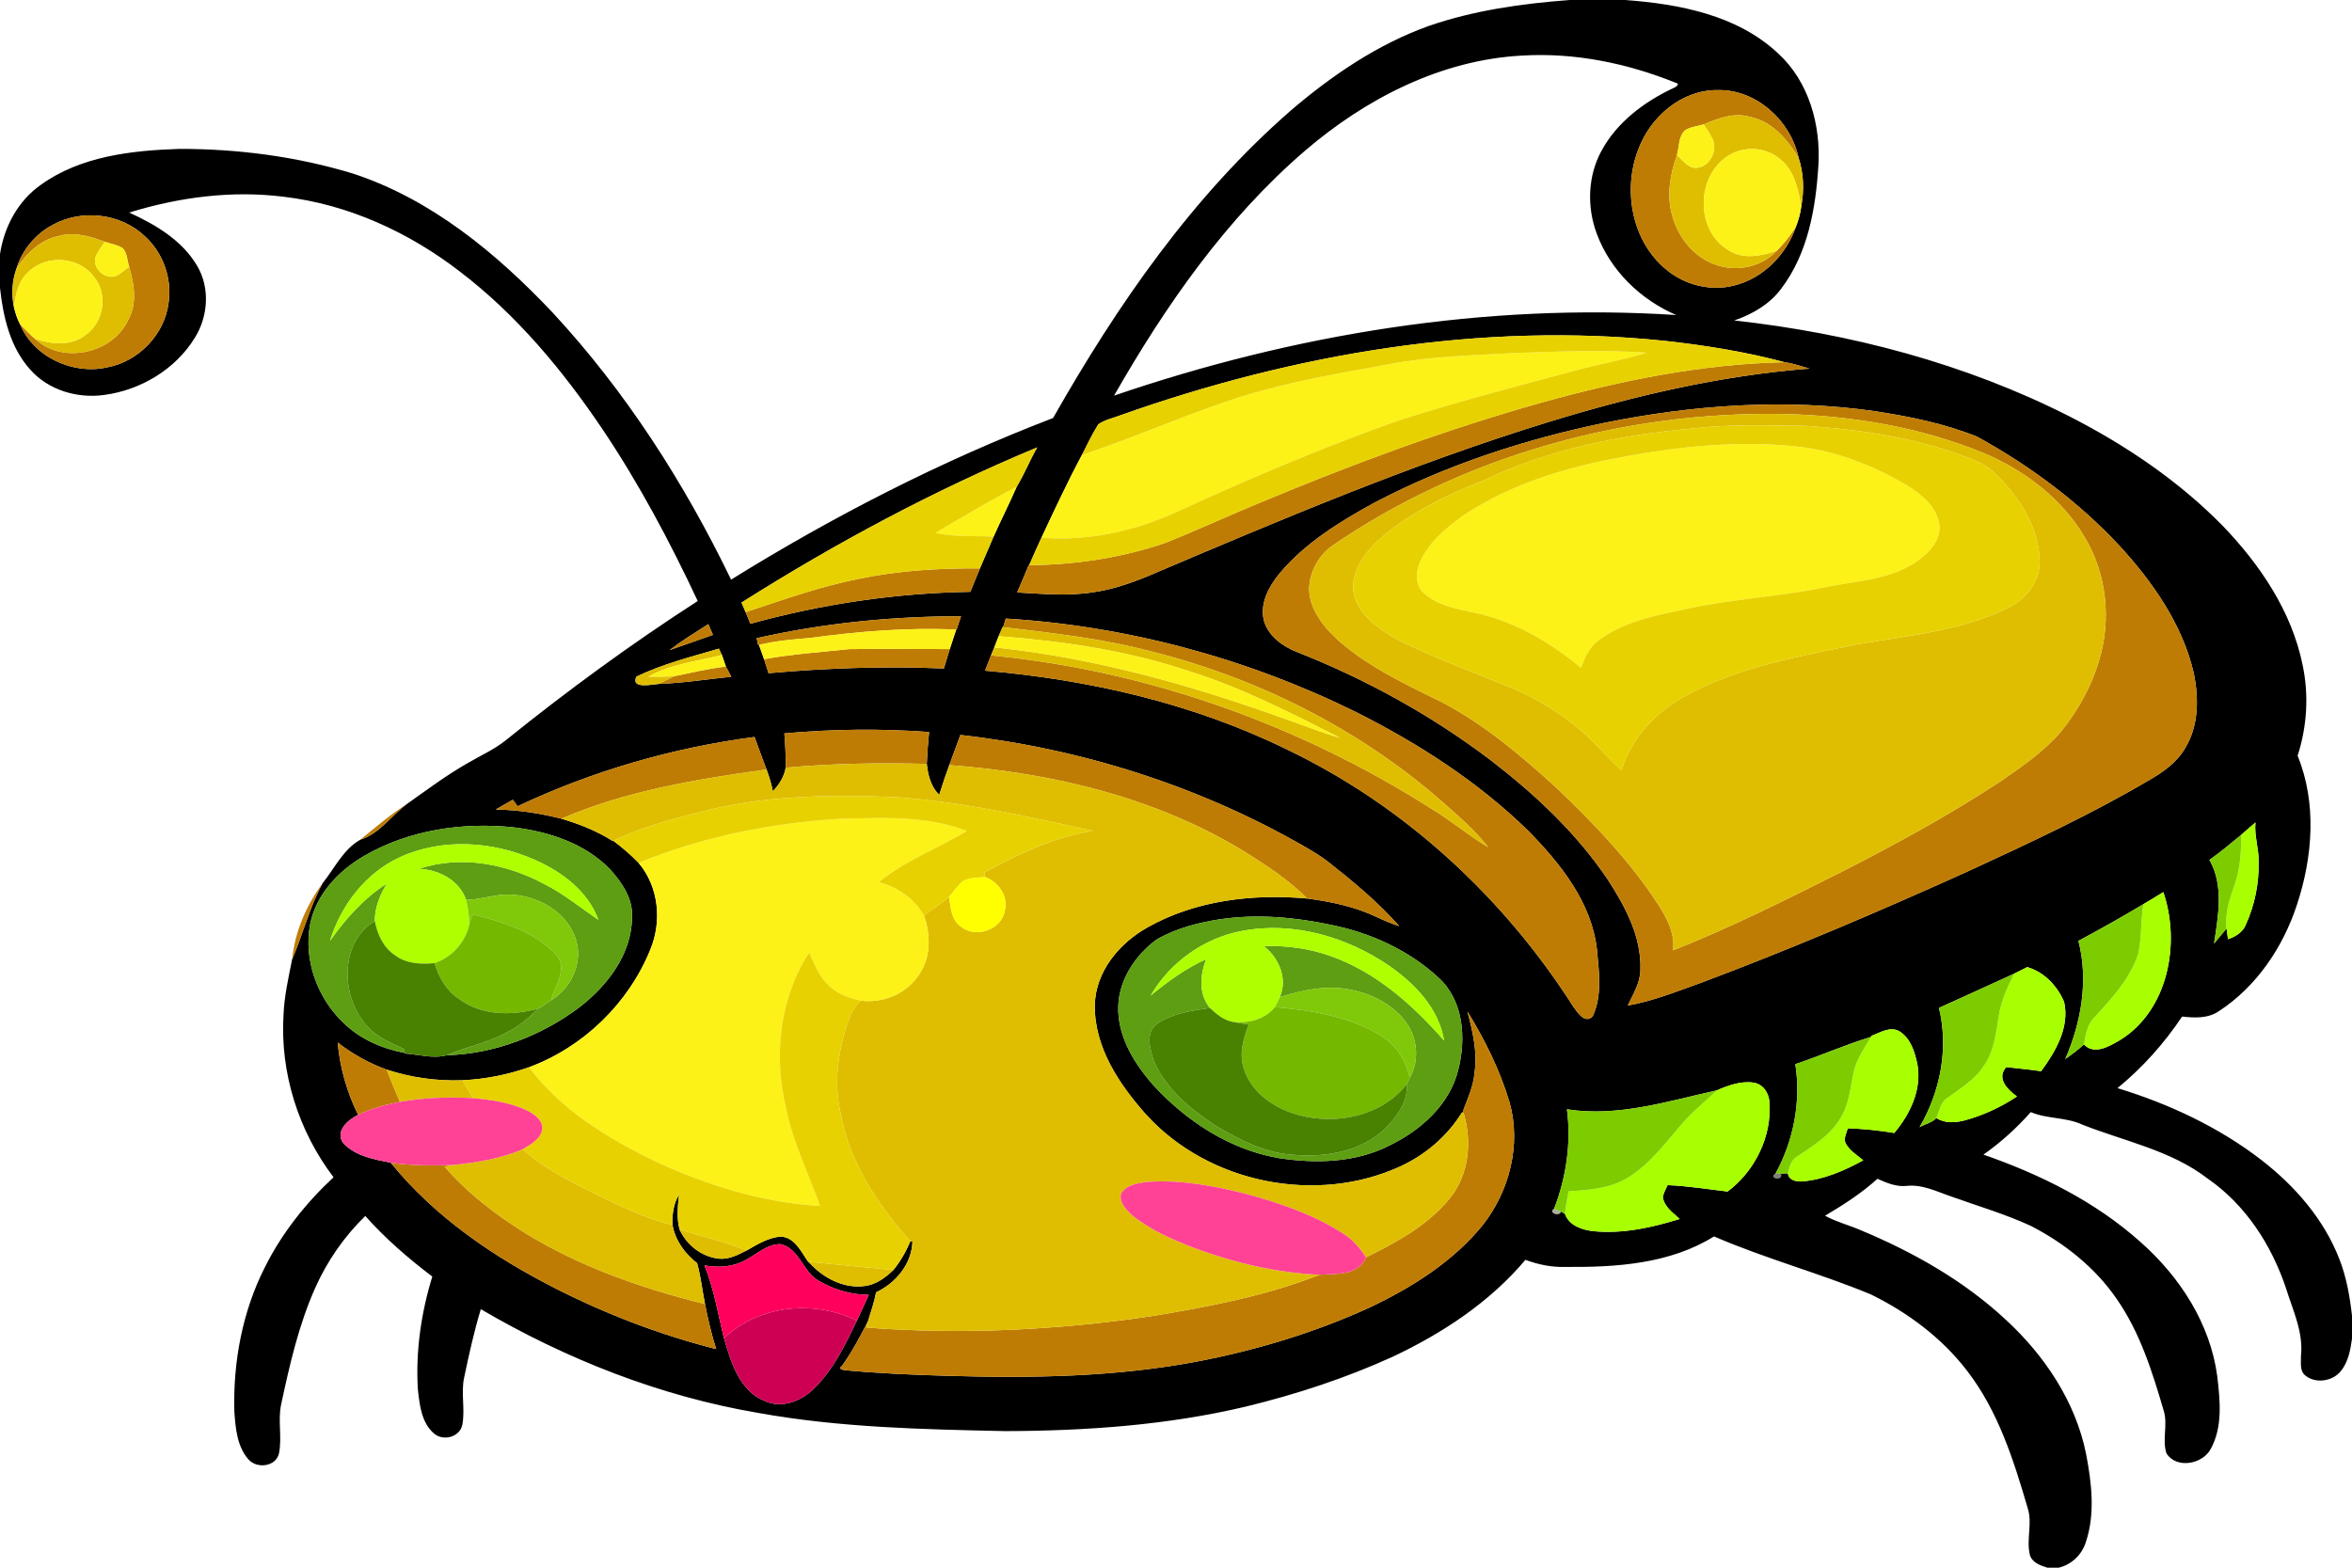 <?xml version="1.0" encoding="UTF-8"?>

<svg viewBox="0 0 723 482" version="1.1" xmlns="http://www.w3.org/2000/svg">
<g id="#000000ff">
<path fill="#000000" opacity="1.00" d=" M 482.53 0.00 L 499.58 0.00 C 516.16 1.23 533.98 4.60 546.53 16.37 C 556.06 25.05 559.77 38.48 558.96 51.05 C 558.14 64.14 555.72 77.90 547.65 88.61 C 544.09 93.49 538.73 96.59 533.11 98.53 C 568.71 102.47 603.99 111.73 636.02 127.96 C 653.33 136.79 669.68 147.81 683.31 161.72 C 694.73 173.61 704.41 187.91 707.78 204.28 C 709.79 213.57 709.20 223.32 706.28 232.36 C 712.21 246.88 710.94 263.36 706.13 278.01 C 701.86 291.15 693.70 303.34 682.01 310.94 C 678.69 313.17 674.57 312.98 670.78 312.55 C 665.27 320.80 658.60 328.26 650.92 334.55 C 666.78 339.41 682.10 346.55 695.26 356.74 C 705.47 364.67 714.34 374.83 719.07 387.00 C 721.28 392.59 722.33 398.55 723.00 404.50 L 723.00 411.60 C 722.51 415.08 721.86 418.78 719.55 421.58 C 716.93 424.81 711.50 425.55 708.37 422.67 C 706.88 421.16 707.38 418.85 707.31 416.95 C 708.12 409.66 704.82 402.88 702.72 396.10 C 698.26 382.79 690.28 370.40 678.61 362.35 C 667.35 353.67 653.12 350.91 640.15 345.80 C 635.11 343.44 629.34 344.08 624.24 341.93 C 619.93 346.84 615.05 351.22 609.71 355.00 C 627.20 361.08 644.17 369.48 658.04 381.92 C 670.07 392.55 679.40 406.92 681.57 423.06 C 682.44 430.50 683.34 438.77 679.52 445.58 C 676.97 450.23 669.06 451.65 665.98 446.90 C 664.56 442.66 666.46 438.04 665.12 433.74 C 661.64 421.82 657.85 409.70 650.69 399.40 C 644.07 389.73 634.63 382.25 624.28 376.91 C 616.48 373.31 608.21 370.88 600.13 367.99 C 595.53 366.46 590.98 364.03 585.98 364.63 C 582.84 364.92 579.91 363.68 577.13 362.43 C 572.23 366.86 566.68 370.44 561.01 373.79 C 564.46 375.68 568.32 376.65 571.92 378.21 C 588.08 384.95 603.62 393.71 616.50 405.69 C 628.48 416.70 638.03 430.94 641.27 447.07 C 642.96 455.96 644.12 465.45 641.16 474.20 C 639.94 478.05 636.77 481.07 632.83 482.00 L 629.35 482.00 C 627.16 481.30 624.52 480.41 623.94 477.90 C 622.87 473.24 624.79 468.37 623.33 463.75 C 619.00 448.96 614.23 433.82 604.68 421.46 C 596.93 411.35 586.43 403.52 575.04 397.95 C 559.22 391.40 542.61 386.96 526.89 380.15 C 513.23 388.65 496.66 389.67 481.00 389.53 C 476.86 389.65 472.77 388.77 468.91 387.35 C 457.94 400.38 443.36 409.97 428.05 417.17 C 413.62 423.74 398.48 428.69 383.09 432.44 C 358.86 438.20 333.89 439.93 309.05 440.01 C 283.67 439.47 258.15 438.94 233.11 434.42 C 202.98 429.31 174.12 417.92 147.80 402.52 C 145.71 409.42 144.16 416.48 142.68 423.54 C 141.65 428.29 143.01 433.18 142.14 437.94 C 141.47 441.86 136.23 443.23 133.38 440.72 C 129.54 437.40 128.98 431.90 128.45 427.17 C 127.74 415.47 129.45 403.67 132.89 392.49 C 125.51 386.89 118.45 380.80 112.29 373.86 C 105.82 380.16 100.58 387.70 96.91 395.95 C 91.82 407.34 89.05 419.57 86.44 431.72 C 85.35 436.71 86.76 441.85 85.76 446.84 C 84.87 450.97 78.93 451.68 76.36 448.69 C 72.87 444.73 72.40 439.11 72.04 434.08 C 71.61 418.78 74.50 403.23 81.47 389.53 C 86.67 379.12 94.03 369.87 102.53 361.96 C 91.75 347.76 86.07 329.84 87.15 312.01 C 87.39 306.25 88.67 300.61 89.80 294.98 C 93.12 287.22 95.12 278.94 99.20 271.50 C 102.87 266.95 105.50 261.15 110.75 258.18 C 116.79 256.27 120.38 250.59 125.35 247.01 C 131.36 242.76 137.26 238.33 143.67 234.68 C 147.61 232.34 151.88 230.50 155.47 227.61 C 174.39 212.34 194.05 197.97 214.48 184.79 C 205.91 166.52 196.41 148.63 185.14 131.87 C 172.98 113.84 158.83 96.84 141.47 83.57 C 125.75 71.42 107.02 62.81 87.19 60.49 C 71.25 58.49 55.00 60.63 39.72 65.35 C 47.73 69.03 55.88 73.79 60.51 81.58 C 64.62 88.34 64.03 97.27 59.88 103.87 C 53.94 113.56 43.21 119.95 32.03 121.43 C 23.81 122.59 14.92 119.97 9.33 113.68 C 3.13 106.83 0.96 97.45 0.00 88.51 L 0.00 78.11 C 1.27 69.72 5.56 61.69 12.60 56.79 C 24.82 48.02 40.42 46.27 55.04 45.78 C 73.07 45.75 91.18 48.10 108.45 53.35 C 132.57 61.24 152.65 77.88 169.85 96.08 C 192.35 120.33 210.36 148.49 224.73 178.21 C 256.15 158.72 289.19 141.77 323.72 128.52 C 343.44 93.77 366.60 60.24 396.93 33.86 C 409.50 23.13 423.45 13.64 439.09 8.02 C 453.07 3.17 467.83 1.11 482.53 0.00 M 401.23 46.28 C 376.88 67.20 358.30 93.94 342.46 121.64 C 397.82 102.71 456.75 93.06 515.28 96.86 C 504.28 92.14 495.01 83.15 490.84 71.84 C 487.76 63.62 488.06 54.06 492.33 46.31 C 497.06 37.57 505.38 31.36 514.21 27.16 C 514.88 26.97 516.77 25.80 515.07 25.44 C 500.16 19.43 484.01 16.11 467.89 17.09 C 443.02 18.39 419.88 30.30 401.23 46.28 M 503.67 45.80 C 498.73 58.28 501.55 74.12 512.15 82.84 C 517.86 87.63 525.86 89.66 533.11 87.77 C 541.98 85.58 549.12 78.29 552.05 69.75 C 552.85 67.73 553.43 65.61 553.71 63.45 C 554.63 58.50 554.45 53.29 552.88 48.50 C 550.44 37.11 539.87 27.40 527.92 27.70 C 516.95 27.62 507.41 35.86 503.67 45.80 M 16.16 69.16 C 10.94 71.94 6.86 76.77 5.11 82.44 C 3.72 86.21 3.47 90.36 4.26 94.30 C 4.69 96.11 5.22 97.92 6.11 99.56 C 10.25 109.77 22.47 115.36 33.02 112.93 C 42.60 111.13 50.59 102.86 51.81 93.16 C 52.95 85.65 50.14 77.69 44.49 72.60 C 37.08 65.54 25.06 64.21 16.16 69.16 M 344.50 127.65 C 342.20 128.55 339.67 129.03 337.63 130.45 C 335.72 133.45 334.23 136.69 332.60 139.85 C 328.15 148.18 324.17 156.75 320.15 165.30 C 318.86 168.11 317.58 170.92 316.37 173.76 L 316.21 173.76 C 315.07 176.58 313.88 179.37 312.67 182.16 C 320.40 182.58 328.19 183.33 335.88 182.12 C 341.77 181.31 347.43 179.36 352.90 177.12 C 393.32 159.93 433.85 142.72 475.87 129.79 C 502.03 121.75 528.87 115.44 556.22 113.33 C 553.69 112.61 551.18 111.71 548.57 111.36 C 536.54 108.15 524.21 106.18 511.85 104.81 C 455.24 98.89 397.89 108.75 344.50 127.65 M 493.00 130.04 C 468.62 135.12 444.68 142.92 422.59 154.51 C 411.88 160.36 401.18 166.92 393.27 176.39 C 390.05 180.31 387.31 185.37 388.46 190.60 C 389.73 195.48 394.19 198.69 398.66 200.46 C 419.89 208.82 440.07 219.94 458.25 233.74 C 471.90 244.24 484.69 256.20 494.32 270.58 C 499.63 278.77 504.58 288.02 504.26 298.06 C 504.27 302.13 502.03 305.61 500.37 309.16 C 508.14 307.79 515.48 304.81 522.88 302.17 C 550.65 291.76 577.93 280.10 604.94 267.90 C 623.85 259.18 642.78 250.40 660.73 239.80 C 665.08 237.31 669.35 234.26 671.84 229.78 C 675.93 222.96 675.91 214.53 674.36 206.95 C 670.85 191.90 661.70 178.88 651.40 167.66 C 638.82 154.20 623.83 143.08 607.71 134.24 C 597.70 130.22 587.02 128.06 576.39 126.43 C 548.67 122.44 520.36 124.50 493.00 130.04 M 227.93 185.27 C 228.35 186.25 228.78 187.23 229.21 188.21 C 229.69 189.40 230.18 190.59 230.67 191.78 C 252.68 185.70 275.44 182.33 298.28 181.96 C 299.27 179.56 300.25 177.16 301.23 174.75 C 302.62 171.49 304.03 168.24 305.42 164.99 C 307.73 159.85 310.27 154.81 312.53 149.65 C 314.88 145.78 316.57 141.50 318.83 137.56 C 287.19 150.72 256.88 166.96 227.93 185.27 M 232.59 196.22 C 232.71 196.75 232.96 197.80 233.08 198.33 L 233.31 198.28 C 233.82 199.74 234.34 201.20 234.87 202.67 C 235.33 204.10 235.79 205.54 236.25 206.98 C 254.16 205.38 272.17 204.77 290.14 205.53 C 290.75 203.54 291.36 201.56 291.96 199.57 C 292.60 197.57 293.27 195.58 293.93 193.58 L 294.06 193.59 C 294.51 192.21 294.96 190.84 295.42 189.47 C 274.30 189.47 253.20 191.57 232.59 196.22 M 309.17 190.18 C 308.97 190.84 308.57 192.17 308.37 192.83 L 308.19 192.81 C 307.78 193.74 307.38 194.67 306.98 195.61 C 306.53 196.75 306.09 197.90 305.65 199.04 C 305.31 199.86 304.97 200.68 304.63 201.51 C 304.02 203.07 303.41 204.64 302.80 206.20 C 334.77 208.97 366.65 216.23 395.57 230.41 C 431.68 247.69 462.14 275.80 483.61 309.47 C 484.88 311.27 487.25 314.93 489.59 312.47 C 492.58 306.10 491.51 298.69 490.89 291.91 C 489.23 277.34 479.59 265.42 469.67 255.33 C 454.32 240.35 436.10 228.64 417.01 219.02 C 383.44 202.43 346.56 192.48 309.17 190.18 M 205.81 199.89 C 210.27 198.37 214.70 196.73 219.16 195.20 C 218.68 194.09 218.20 192.99 217.73 191.90 C 213.70 194.47 209.61 196.98 205.81 199.89 M 195.63 208.03 C 193.82 211.89 200.29 210.46 202.48 210.28 C 209.95 210.02 217.34 208.82 224.77 208.08 C 224.26 207.01 223.71 205.97 223.13 204.95 C 222.73 203.76 222.32 202.58 221.91 201.40 C 221.68 200.91 221.21 199.92 220.98 199.43 C 212.44 201.95 203.67 204.15 195.63 208.03 M 241.11 225.49 C 241.43 228.99 241.54 232.51 241.54 236.03 C 241.01 238.83 239.57 241.26 237.56 243.24 C 237.11 240.97 236.46 238.75 235.63 236.59 C 234.36 233.27 233.17 229.93 231.94 226.59 C 206.77 229.89 182.09 237.04 159.13 247.88 C 158.75 247.39 158.00 246.40 157.62 245.90 C 155.88 246.90 154.14 247.89 152.40 248.88 C 159.21 249.02 165.98 250.03 172.57 251.72 C 178.11 253.35 183.51 255.50 188.39 258.60 L 188.55 258.52 C 191.30 260.59 193.93 262.82 196.31 265.31 C 202.54 272.67 203.54 283.32 199.86 292.08 C 193.16 308.54 179.31 321.96 162.63 328.13 C 156.03 330.44 149.12 331.82 142.13 332.13 C 134.25 332.43 126.35 331.31 118.86 328.87 C 113.43 326.90 108.37 324.07 103.80 320.54 C 104.49 328.27 106.64 335.83 110.09 342.78 C 106.96 344.26 102.81 347.86 105.58 351.54 C 109.30 355.46 115.00 356.48 120.10 357.47 C 133.67 374.22 151.88 386.56 170.96 396.24 C 186.63 404.18 203.12 410.47 220.16 414.79 C 218.70 410.25 217.64 405.60 216.71 400.93 C 215.88 396.76 215.44 392.49 214.30 388.39 C 210.52 385.41 207.60 381.48 206.73 376.65 C 206.58 373.40 207.02 370.10 208.73 367.29 C 208.35 370.84 207.97 374.45 208.88 377.97 C 211.04 382.78 215.65 386.39 220.93 386.98 C 224.02 387.33 226.84 385.79 229.51 384.48 C 232.80 382.61 236.17 380.46 240.05 380.21 C 244.35 380.45 246.25 384.87 248.42 387.93 L 248.52 387.94 C 252.80 392.78 259.27 396.33 265.88 395.39 C 269.33 394.95 272.18 392.80 274.63 390.48 C 276.77 387.81 278.51 384.84 279.81 381.68 C 279.98 381.66 280.32 381.60 280.49 381.58 C 280.34 388.55 275.42 394.46 269.31 397.34 C 268.73 400.34 267.75 403.23 266.85 406.14 C 264.45 410.91 261.92 415.62 258.81 419.98 C 257.41 421.00 259.33 421.22 259.98 421.31 C 270.31 422.26 280.69 422.70 291.07 423.00 C 317.08 423.79 343.32 423.40 368.96 418.43 C 386.84 414.94 404.42 409.59 421.01 402.01 C 433.99 395.86 446.57 387.96 455.75 376.72 C 463.99 366.27 467.68 351.96 464.05 338.98 C 461.10 329.08 456.47 319.74 451.07 310.96 C 452.70 317.11 454.22 323.49 453.26 329.89 C 452.93 333.90 451.24 337.57 449.84 341.27 L 449.86 342.04 L 449.39 342.05 C 444.94 349.26 438.31 354.95 430.65 358.53 C 404.74 370.53 371.52 363.85 352.31 342.69 C 344.03 333.39 336.38 321.99 336.54 309.06 C 336.76 298.62 344.16 289.88 352.94 285.02 C 367.68 276.77 385.19 274.77 401.80 276.25 C 409.07 277.23 416.37 278.70 423.04 281.88 C 425.34 282.98 427.70 283.95 430.13 284.75 C 423.57 277.31 415.89 270.98 408.12 264.86 C 406.00 263.24 403.72 261.85 401.42 260.52 C 368.94 241.75 332.45 230.17 295.22 225.97 C 294.08 229.06 292.95 232.15 291.81 235.24 C 290.71 238.26 289.68 241.30 288.72 244.38 C 286.12 241.87 285.27 238.33 284.89 234.87 C 285.03 231.59 285.27 228.33 285.60 225.07 C 270.79 223.97 255.90 224.15 241.11 225.49 M 688.97 256.66 C 685.76 259.30 682.58 261.98 679.18 264.38 C 683.65 272.22 681.88 281.63 680.60 290.08 C 681.88 288.56 683.15 287.02 684.44 285.50 C 684.55 286.32 684.77 287.95 684.89 288.77 C 687.17 287.98 689.42 286.66 690.36 284.31 C 693.09 278.29 694.45 271.63 694.30 265.02 C 694.41 260.93 692.91 256.97 693.33 252.87 C 691.86 254.12 690.40 255.37 688.97 256.66 M 112.00 263.12 C 104.11 267.69 97.15 274.96 95.34 284.16 C 93.25 295.13 97.58 306.90 105.61 314.51 C 110.72 319.51 117.52 322.45 124.49 323.74 L 124.54 323.92 C 128.77 324.21 133.16 325.57 137.34 324.44 C 151.93 324.02 166.24 318.55 177.90 309.86 C 186.61 303.20 194.21 293.44 194.28 282.01 C 194.61 276.36 191.24 271.42 187.65 267.40 C 179.89 259.30 168.65 255.65 157.76 254.36 C 142.14 252.74 125.72 255.19 112.00 263.12 M 658.87 277.99 C 652.32 281.93 645.64 285.66 638.90 289.28 C 642.04 301.37 639.78 314.30 634.86 325.61 C 636.87 324.24 638.80 322.75 640.61 321.13 C 643.82 324.51 648.46 321.64 651.70 319.78 C 666.56 310.59 670.35 289.95 665.00 274.28 C 662.98 275.55 660.93 276.78 658.87 277.99 M 375.43 282.57 C 368.63 283.59 361.79 285.34 355.75 288.72 C 348.72 293.76 343.39 302.05 343.75 310.94 C 344.09 319.54 348.89 327.20 354.40 333.51 C 364.58 344.65 378.01 353.46 393.05 356.06 C 404.40 357.81 416.57 357.52 427.01 352.25 C 436.67 347.59 445.64 339.67 448.27 328.90 C 450.72 319.38 449.94 307.76 442.33 300.71 C 433.19 292.20 421.38 286.81 409.20 284.37 C 398.14 282.00 386.68 280.99 375.43 282.57 M 619.15 299.36 C 611.44 302.86 603.77 306.43 596.04 309.88 C 599.05 322.35 596.47 335.58 590.07 346.57 C 591.69 345.58 593.97 345.21 595.23 343.74 C 597.85 345.44 601.08 345.23 603.99 344.46 C 609.68 342.91 615.10 340.39 620.01 337.12 C 617.18 335.05 613.57 331.62 616.71 328.10 C 620.28 328.50 623.87 328.82 627.44 329.35 C 631.89 323.32 636.27 315.80 634.50 308.04 C 632.42 303.13 628.40 298.85 623.17 297.35 C 621.82 298.02 620.50 298.70 619.15 299.36 M 575.34 318.44 L 575.13 318.81 C 567.24 321.20 559.70 324.57 551.88 327.18 C 553.67 338.63 551.36 350.68 545.80 360.82 C 543.38 362.35 548.41 363.19 547.40 360.83 C 547.96 360.81 549.06 360.78 549.61 360.76 C 549.74 362.84 552.22 363.37 553.91 363.25 C 560.61 362.70 566.93 359.95 572.77 356.74 C 570.87 355.17 568.61 353.82 567.40 351.61 C 566.57 350.05 567.62 348.43 568.01 346.92 C 572.80 347.06 577.57 347.56 582.30 348.34 C 587.19 342.55 590.85 334.88 589.39 327.14 C 588.59 323.38 587.29 319.15 583.81 317.04 C 580.98 315.49 578.00 317.48 575.34 318.44 M 527.71 335.25 C 512.63 338.58 497.30 343.53 481.67 341.06 C 483.04 351.39 481.46 361.94 477.73 371.64 C 475.77 372.78 479.35 374.28 479.83 372.51 L 481.05 373.19 C 482.32 376.83 486.35 378.17 489.85 378.54 C 498.83 379.41 507.81 377.44 516.34 374.78 C 514.28 372.86 511.55 371.04 511.14 368.02 C 511.43 366.73 512.06 365.56 512.62 364.38 C 518.81 364.62 524.93 365.63 531.07 366.35 C 539.44 360.09 544.71 349.42 543.92 338.91 C 543.82 336.09 541.91 333.24 538.97 332.86 C 535.10 332.30 531.21 333.75 527.71 335.25 M 229.36 387.31 C 225.52 389.58 220.85 389.82 216.55 389.06 C 219.48 396.24 220.68 403.94 222.55 411.43 C 224.69 418.78 227.29 427.69 235.13 430.76 C 240.29 433.14 246.19 430.83 250.04 427.10 C 256.09 421.26 259.81 413.54 263.40 406.06 C 264.62 403.40 265.83 400.75 267.07 398.11 C 261.54 398.14 256.12 396.41 251.38 393.64 C 246.74 390.78 245.67 383.89 239.95 382.52 C 235.86 382.46 232.78 385.54 229.36 387.31 Z"/>
</g>
<g id="#bf7c04ff">
<path fill="#bf7c04" opacity="1.00" d=" M 503.67 45.80 C 507.41 35.86 516.95 27.62 527.92 27.70 C 539.87 27.40 550.44 37.11 552.88 48.50 C 549.44 42.88 544.75 37.30 537.96 35.95 C 533.06 34.48 528.18 36.39 523.70 38.24 C 521.83 38.86 519.73 38.95 518.06 40.02 C 515.87 41.95 516.22 45.17 515.48 47.75 C 513.37 53.59 512.31 59.96 513.97 66.07 C 515.82 73.14 521.09 79.63 528.28 81.67 C 534.49 83.57 541.77 81.89 546.21 77.05 C 548.45 74.87 550.36 72.38 552.05 69.75 C 549.12 78.29 541.98 85.58 533.11 87.77 C 525.86 89.66 517.86 87.63 512.15 82.84 C 501.55 74.12 498.73 58.28 503.67 45.80 Z"/>
<path fill="#bf7c04" opacity="1.00" d=" M 16.16 69.16 C 25.06 64.21 37.08 65.54 44.49 72.60 C 50.14 77.69 52.95 85.65 51.81 93.16 C 50.59 102.86 42.60 111.13 33.02 112.93 C 22.47 115.36 10.25 109.77 6.11 99.56 C 7.59 101.20 9.14 102.79 10.83 104.22 C 19.23 112.08 34.56 108.74 39.38 98.41 C 42.26 93.32 41.23 87.35 39.70 82.02 C 39.08 80.12 39.13 77.78 37.67 76.27 C 36.01 75.27 34.05 74.97 32.24 74.35 C 27.82 72.74 23.09 71.20 18.36 72.50 C 12.63 73.54 8.26 77.77 5.11 82.44 C 6.86 76.77 10.94 71.94 16.16 69.16 Z"/>
<path fill="#bf7c04" opacity="1.00" d=" M 548.57 111.36 C 551.18 111.71 553.69 112.61 556.22 113.33 C 528.87 115.44 502.03 121.75 475.87 129.79 C 433.85 142.72 393.32 159.93 352.90 177.12 C 347.43 179.36 341.77 181.31 335.88 182.12 C 328.19 183.33 320.40 182.58 312.67 182.16 C 313.88 179.37 315.07 176.58 316.21 173.76 L 316.37 173.76 C 330.46 173.66 344.65 171.53 358.01 166.99 C 368.14 162.96 378.04 158.34 388.14 154.21 C 416.14 142.52 444.67 131.97 473.90 123.76 C 498.24 116.98 523.23 111.89 548.57 111.36 Z"/>
<path fill="#bf7c04" opacity="1.00" d=" M 493.00 130.04 C 520.36 124.50 548.67 122.44 576.39 126.43 C 587.02 128.06 597.70 130.22 607.71 134.24 C 623.83 143.08 638.82 154.20 651.40 167.66 C 661.70 178.88 670.85 191.90 674.36 206.95 C 675.91 214.53 675.93 222.96 671.84 229.78 C 669.35 234.26 665.08 237.31 660.73 239.80 C 642.78 250.40 623.85 259.18 604.94 267.90 C 577.93 280.10 550.65 291.76 522.88 302.17 C 515.48 304.81 508.14 307.79 500.37 309.16 C 502.03 305.61 504.27 302.13 504.26 298.06 C 504.58 288.02 499.63 278.77 494.32 270.58 C 484.69 256.20 471.90 244.24 458.25 233.74 C 440.07 219.94 419.89 208.82 398.66 200.46 C 394.19 198.69 389.73 195.48 388.46 190.60 C 387.31 185.37 390.05 180.31 393.27 176.39 C 401.18 166.92 411.88 160.36 422.59 154.51 C 444.68 142.92 468.62 135.12 493.00 130.04 M 409.03 168.14 C 404.15 172.00 401.09 178.84 403.04 184.99 C 404.51 189.88 408.00 193.85 411.75 197.19 C 421.20 205.41 432.68 210.67 443.80 216.18 C 456.67 223.04 467.88 232.58 478.61 242.36 C 490.06 253.29 501.13 264.84 509.77 278.17 C 512.46 282.35 514.91 287.04 514.30 292.18 C 532.02 285.19 549.06 276.61 566.07 268.07 C 582.80 259.54 599.33 250.51 615.03 240.18 C 621.69 235.58 628.48 230.92 633.74 224.70 C 638.86 218.26 642.96 210.94 645.26 203.02 C 649.06 190.53 647.61 176.43 640.84 165.21 C 633.86 153.28 622.31 144.60 609.72 139.27 C 590.18 131.27 569.03 127.75 547.99 127.28 C 499.01 126.48 449.49 140.25 409.03 168.14 Z"/>
<path fill="#bf7c04" opacity="1.00" d=" M 264.03 177.96 C 276.25 175.39 288.77 174.68 301.23 174.75 C 300.25 177.16 299.27 179.56 298.28 181.96 C 275.44 182.33 252.68 185.70 230.67 191.78 C 230.18 190.59 229.69 189.40 229.21 188.21 C 240.70 184.42 252.13 180.29 264.03 177.96 Z"/>
<path fill="#bf7c04" opacity="1.00" d=" M 232.59 196.22 C 253.20 191.57 274.30 189.47 295.42 189.47 C 294.96 190.84 294.51 192.21 294.06 193.59 L 293.93 193.58 C 278.88 192.86 263.87 194.15 248.97 196.15 C 243.72 196.60 238.44 197.01 233.31 198.28 L 233.08 198.33 C 232.96 197.80 232.71 196.75 232.59 196.22 Z"/>
<path fill="#bf7c04" opacity="1.00" d=" M 309.17 190.18 C 346.56 192.48 383.44 202.43 417.01 219.02 C 436.10 228.64 454.32 240.35 469.67 255.33 C 479.59 265.42 489.23 277.34 490.89 291.91 C 491.51 298.69 492.58 306.10 489.59 312.47 C 487.25 314.93 484.88 311.27 483.61 309.47 C 462.14 275.80 431.68 247.69 395.57 230.41 C 366.65 216.23 334.77 208.97 302.80 206.20 C 303.41 204.64 304.02 203.07 304.63 201.51 C 352.71 206.15 399.46 222.82 440.15 248.74 C 446.14 252.35 451.48 256.92 457.48 260.50 C 453.31 255.06 447.99 250.68 442.91 246.12 C 417.66 224.15 387.00 208.69 354.61 200.48 C 339.47 196.43 323.89 194.66 308.37 192.83 C 308.57 192.17 308.97 190.84 309.17 190.18 Z"/>
<path fill="#bf7c04" opacity="1.00" d=" M 205.81 199.89 C 209.61 196.98 213.70 194.47 217.73 191.90 C 218.20 192.99 218.68 194.09 219.16 195.20 C 214.70 196.73 210.27 198.37 205.81 199.89 Z"/>
<path fill="#bf7c04" opacity="1.00" d=" M 234.87 202.67 C 243.49 201.09 252.24 200.53 260.94 199.58 C 271.28 199.43 281.62 199.56 291.96 199.57 C 291.36 201.56 290.75 203.54 290.14 205.53 C 272.17 204.77 254.16 205.38 236.25 206.98 C 235.79 205.54 235.33 204.10 234.87 202.67 Z"/>
<path fill="#bf7c04" opacity="1.00" d=" M 207.26 207.90 C 212.54 206.86 217.77 205.51 223.13 204.95 C 223.71 205.97 224.26 207.01 224.77 208.08 C 217.34 208.82 209.95 210.02 202.48 210.28 C 204.08 209.51 205.65 208.66 207.26 207.90 Z"/>
<path fill="#bf7c04" opacity="1.00" d=" M 241.11 225.49 C 255.90 224.15 270.79 223.97 285.60 225.07 C 285.27 228.33 285.03 231.59 284.89 234.87 C 270.43 234.49 255.95 234.73 241.54 236.03 C 241.54 232.51 241.43 228.99 241.11 225.49 Z"/>
<path fill="#bf7c04" opacity="1.00" d=" M 295.22 225.97 C 332.45 230.17 368.94 241.75 401.42 260.52 C 403.72 261.85 406.00 263.24 408.12 264.86 C 415.89 270.98 423.57 277.31 430.13 284.75 C 427.70 283.95 425.34 282.98 423.04 281.88 C 416.37 278.70 409.07 277.23 401.80 276.25 C 396.25 270.64 389.60 266.29 382.96 262.09 C 355.61 245.24 323.58 237.64 291.81 235.24 C 292.95 232.15 294.08 229.06 295.22 225.97 Z"/>
<path fill="#bf7c04" opacity="1.00" d=" M 159.13 247.88 C 182.09 237.04 206.77 229.89 231.94 226.59 C 233.17 229.93 234.36 233.27 235.63 236.59 C 214.22 239.55 192.54 243.11 172.57 251.72 C 165.98 250.03 159.21 249.02 152.40 248.88 C 154.14 247.89 155.88 246.90 157.62 245.90 C 158.00 246.40 158.75 247.39 159.13 247.88 Z"/>
<path fill="#bf7c04" opacity="1.00" d=" M 110.75 258.18 C 115.50 254.30 120.16 250.29 125.35 247.01 C 120.38 250.59 116.79 256.27 110.75 258.18 Z"/>
<path fill="#bf7c04" opacity="1.00" d=" M 89.80 294.98 C 90.64 286.46 94.17 278.37 99.20 271.50 C 95.12 278.94 93.12 287.22 89.80 294.98 Z"/>
<path fill="#bf7c04" opacity="1.00" d=" M 451.07 310.96 C 456.47 319.74 461.10 329.08 464.05 338.98 C 467.68 351.96 463.99 366.27 455.75 376.72 C 446.57 387.96 433.99 395.86 421.01 402.01 C 404.42 409.59 386.84 414.94 368.96 418.43 C 343.32 423.40 317.08 423.79 291.07 423.00 C 280.69 422.70 270.31 422.26 259.98 421.31 C 259.33 421.22 257.41 421.00 258.81 419.98 C 261.92 415.62 264.45 410.91 266.85 406.14 C 266.71 406.65 266.42 407.66 266.28 408.17 C 295.74 410.41 325.45 408.98 354.64 404.56 C 371.92 401.68 389.31 398.36 405.65 391.92 C 410.68 391.60 417.61 392.27 419.91 386.57 C 429.30 381.96 438.82 376.78 445.56 368.56 C 451.60 361.28 452.57 350.88 449.86 342.04 L 449.84 341.27 C 451.24 337.57 452.93 333.90 453.26 329.89 C 454.22 323.49 452.70 317.11 451.07 310.96 Z"/>
<path fill="#bf7c04" opacity="1.00" d=" M 103.80 320.54 C 108.37 324.07 113.43 326.90 118.86 328.87 C 120.15 332.21 121.51 335.51 122.95 338.79 C 118.54 339.64 114.14 340.80 110.09 342.78 C 106.64 335.83 104.49 328.27 103.80 320.54 Z"/>
<path fill="#bf7c04" opacity="1.00" d=" M 120.10 357.47 C 126.37 358.40 132.72 358.37 139.05 358.21 C 138.45 358.33 137.26 358.56 136.66 358.68 C 143.74 366.92 152.52 373.55 161.70 379.28 C 178.62 389.62 197.54 396.21 216.71 400.93 C 217.64 405.60 218.70 410.25 220.16 414.79 C 203.12 410.47 186.63 404.18 170.96 396.24 C 151.88 386.56 133.67 374.22 120.10 357.47 Z"/>
</g>
<g id="#dfbe02ff">
<path fill="#dfbe02" opacity="1.00" d=" M 523.70 38.24 C 528.18 36.39 533.06 34.48 537.96 35.95 C 544.75 37.30 549.44 42.88 552.88 48.50 C 554.45 53.29 554.63 58.50 553.71 63.45 C 552.79 58.19 551.55 52.32 547.09 48.85 C 542.45 44.95 535.24 44.79 530.43 48.46 C 521.32 55.05 521.42 70.93 531.21 76.84 C 535.71 79.89 541.43 78.74 546.21 77.05 C 541.77 81.89 534.49 83.57 528.28 81.67 C 521.09 79.63 515.82 73.14 513.97 66.07 C 512.31 59.96 513.37 53.59 515.48 47.75 C 517.33 49.21 518.93 51.85 521.60 51.59 C 525.66 51.21 528.15 46.20 526.38 42.63 C 525.61 41.09 524.61 39.68 523.70 38.24 Z"/>
<path fill="#dfbe02" opacity="1.00" d=" M 18.36 72.50 C 23.09 71.20 27.82 72.74 32.24 74.35 C 31.22 75.91 30.03 77.38 29.33 79.12 C 28.41 82.69 32.52 86.21 35.90 84.74 C 37.28 84.00 38.46 82.96 39.70 82.02 C 41.23 87.35 42.26 93.32 39.38 98.41 C 34.56 108.74 19.23 112.08 10.83 104.22 C 15.80 105.82 21.75 106.48 26.16 103.08 C 31.90 99.24 33.37 90.45 28.86 85.11 C 24.29 78.80 14.14 78.21 8.69 83.66 C 5.68 86.34 4.83 90.49 4.26 94.30 C 3.47 90.36 3.72 86.21 5.11 82.44 C 8.26 77.77 12.63 73.54 18.36 72.50 Z"/>
<path fill="#dfbe02" opacity="1.00" d=" M 409.03 168.14 C 449.49 140.25 499.01 126.48 547.99 127.28 C 569.03 127.75 590.18 131.27 609.72 139.27 C 622.31 144.60 633.86 153.28 640.84 165.21 C 647.61 176.43 649.06 190.53 645.26 203.02 C 642.96 210.94 638.86 218.26 633.74 224.70 C 628.48 230.92 621.69 235.58 615.03 240.18 C 599.33 250.51 582.80 259.54 566.07 268.07 C 549.06 276.61 532.02 285.19 514.30 292.18 C 514.91 287.04 512.46 282.35 509.77 278.17 C 501.13 264.84 490.06 253.29 478.61 242.36 C 467.88 232.58 456.67 223.04 443.80 216.18 C 432.68 210.67 421.20 205.41 411.75 197.19 C 408.00 193.85 404.51 189.88 403.04 184.99 C 401.09 178.84 404.15 172.00 409.03 168.14 M 520.07 131.76 C 498.06 133.77 475.88 138.13 455.87 147.82 C 444.25 152.35 432.74 157.93 423.41 166.35 C 419.01 170.60 414.86 176.52 416.22 182.96 C 418.05 189.65 424.36 193.64 430.02 196.91 C 441.49 202.51 453.50 206.85 465.27 211.75 C 472.65 214.92 479.54 219.21 485.72 224.34 C 490.20 228.25 494.07 232.81 498.45 236.84 C 501.49 226.69 509.39 218.52 518.63 213.66 C 534.83 204.91 553.21 201.80 571.04 198.06 C 586.53 195.44 602.63 193.98 616.97 187.05 C 622.41 184.49 626.96 179.25 626.98 173.00 C 626.96 162.37 620.79 152.77 613.32 145.66 C 609.97 142.22 605.29 140.81 600.90 139.24 C 586.10 134.19 570.50 131.93 554.94 130.93 C 543.32 130.87 531.64 130.37 520.07 131.76 Z"/>
<path fill="#dfbe02" opacity="1.00" d=" M 308.19 192.81 L 308.37 192.83 C 323.89 194.66 339.47 196.43 354.61 200.48 C 387.00 208.69 417.66 224.15 442.91 246.12 C 447.99 250.68 453.31 255.06 457.48 260.50 C 451.48 256.92 446.14 252.35 440.15 248.74 C 399.46 222.82 352.71 206.15 304.63 201.51 C 304.97 200.68 305.31 199.86 305.65 199.04 C 336.78 202.26 367.06 210.87 396.39 221.52 C 401.57 223.30 406.65 225.39 411.93 226.87 C 396.88 219.22 381.76 211.48 365.60 206.39 C 346.68 200.03 326.82 197.13 306.98 195.61 C 307.38 194.67 307.78 193.74 308.19 192.81 Z"/>
<path fill="#dfbe02" opacity="1.00" d=" M 195.63 208.03 C 203.67 204.15 212.44 201.95 220.98 199.43 C 221.21 199.92 221.68 200.91 221.91 201.40 C 214.31 203.32 206.21 204.15 199.27 208.04 C 201.93 208.09 204.60 208.08 207.26 207.90 C 205.65 208.66 204.08 209.51 202.48 210.28 C 200.29 210.46 193.82 211.89 195.63 208.03 Z"/>
<path fill="#dfbe02" opacity="1.00" d=" M 241.54 236.03 C 255.95 234.73 270.43 234.49 284.89 234.87 C 285.27 238.33 286.12 241.87 288.72 244.38 C 289.68 241.30 290.71 238.26 291.81 235.24 C 323.58 237.64 355.61 245.24 382.96 262.09 C 389.60 266.29 396.25 270.64 401.80 276.25 C 385.19 274.77 367.68 276.77 352.94 285.02 C 344.16 289.88 336.76 298.62 336.54 309.06 C 336.38 321.99 344.03 333.39 352.31 342.69 C 371.52 363.85 404.74 370.53 430.65 358.53 C 438.31 354.95 444.94 349.26 449.39 342.05 L 449.86 342.04 C 452.57 350.88 451.60 361.28 445.56 368.56 C 438.82 376.78 429.30 381.96 419.91 386.57 C 417.99 383.70 415.74 380.97 412.73 379.19 C 403.66 373.38 393.34 369.86 383.00 367.07 C 373.18 364.59 363.04 362.67 352.87 363.39 C 349.90 363.72 346.30 364.18 344.61 367.00 C 343.92 369.80 346.28 372.05 348.17 373.74 C 353.78 378.30 360.52 381.17 367.21 383.76 C 379.54 388.27 392.50 391.38 405.65 391.92 C 389.31 398.36 371.92 401.68 354.64 404.56 C 325.45 408.98 295.74 410.41 266.28 408.17 C 266.42 407.66 266.71 406.65 266.85 406.14 C 267.75 403.23 268.73 400.34 269.31 397.34 C 275.42 394.46 280.34 388.55 280.49 381.58 C 280.32 381.60 279.98 381.66 279.81 381.68 C 269.75 370.33 260.94 357.11 258.32 341.90 C 256.18 332.30 257.75 322.27 261.05 313.11 C 261.75 311.00 262.95 309.07 264.69 307.67 C 271.57 308.47 278.79 305.49 282.55 299.57 C 286.19 294.26 286.13 287.33 284.00 281.46 C 286.59 279.59 289.28 277.86 291.73 275.79 C 292.29 278.94 292.36 282.74 295.24 284.80 C 299.79 288.63 307.87 285.98 308.87 279.99 C 310.00 275.49 306.96 271.21 302.83 269.66 C 302.77 269.31 302.64 268.62 302.57 268.27 C 313.08 262.58 323.99 257.26 335.94 255.49 C 316.16 251.06 296.27 246.63 276.00 245.13 C 257.40 244.34 238.60 244.43 220.33 248.44 C 209.53 251.05 198.60 253.66 188.55 258.52 L 188.39 258.60 C 183.51 255.50 178.11 253.35 172.57 251.72 C 192.54 243.11 214.22 239.55 235.63 236.59 C 236.46 238.75 237.11 240.97 237.56 243.24 C 239.57 241.26 241.01 238.83 241.54 236.03 Z"/>
<path fill="#dfbe02" opacity="1.00" d=" M 118.86 328.87 C 126.35 331.31 134.25 332.43 142.13 332.13 C 143.23 333.96 144.33 335.80 145.41 337.64 C 137.91 337.23 130.35 337.46 122.95 338.79 C 121.51 335.51 120.15 332.21 118.86 328.87 Z"/>
<path fill="#dfbe02" opacity="1.00" d=" M 139.05 358.21 C 146.41 357.45 153.83 356.31 160.66 353.34 C 168.74 360.53 178.75 364.88 188.31 369.68 C 194.29 372.39 200.31 375.14 206.73 376.65 C 207.60 381.48 210.52 385.41 214.30 388.39 C 215.44 392.49 215.88 396.76 216.71 400.93 C 197.54 396.21 178.62 389.62 161.70 379.28 C 152.52 373.55 143.74 366.92 136.66 358.68 C 137.26 358.56 138.45 358.33 139.05 358.21 Z"/>
<path fill="#dfbe02" opacity="1.00" d=" M 208.88 377.97 C 215.75 380.16 222.83 381.73 229.51 384.48 C 226.84 385.79 224.02 387.33 220.93 386.98 C 215.65 386.39 211.04 382.78 208.88 377.97 Z"/>
<path fill="#dfbe02" opacity="1.00" d=" M 248.52 387.94 C 257.22 388.83 265.93 389.62 274.63 390.48 C 272.18 392.80 269.33 394.95 265.88 395.39 C 259.27 396.33 252.80 392.78 248.52 387.94 Z"/>
</g>
<g id="#fcf218ff">
<path fill="#fcf218" opacity="1.00" d=" M 518.06 40.02 C 519.73 38.95 521.83 38.86 523.70 38.24 C 524.61 39.68 525.61 41.09 526.38 42.63 C 528.15 46.20 525.66 51.21 521.60 51.59 C 518.93 51.85 517.33 49.21 515.48 47.75 C 516.22 45.17 515.87 41.95 518.06 40.02 Z"/>
<path fill="#fcf218" opacity="1.00" d=" M 530.43 48.46 C 535.24 44.79 542.45 44.95 547.09 48.85 C 551.55 52.32 552.79 58.19 553.71 63.45 C 553.43 65.61 552.85 67.73 552.05 69.75 C 550.36 72.38 548.45 74.87 546.21 77.05 C 541.43 78.74 535.71 79.89 531.21 76.84 C 521.42 70.93 521.32 55.05 530.43 48.46 Z"/>
<path fill="#fcf218" opacity="1.00" d=" M 32.24 74.35 C 34.05 74.97 36.01 75.27 37.67 76.27 C 39.13 77.78 39.08 80.12 39.70 82.02 C 38.46 82.96 37.28 84.00 35.90 84.74 C 32.52 86.21 28.41 82.69 29.33 79.12 C 30.03 77.38 31.22 75.91 32.24 74.35 Z"/>
<path fill="#fcf218" opacity="1.00" d=" M 8.69 83.66 C 14.14 78.21 24.29 78.80 28.86 85.11 C 33.37 90.45 31.90 99.24 26.16 103.08 C 21.75 106.48 15.80 105.82 10.83 104.22 C 9.14 102.79 7.59 101.20 6.11 99.56 C 5.22 97.92 4.69 96.11 4.26 94.30 C 4.83 90.49 5.68 86.34 8.69 83.66 Z"/>
<path fill="#fcf218" opacity="1.00" d=" M 427.02 111.96 C 439.90 109.52 453.06 109.24 466.12 108.52 C 479.48 108.05 492.90 107.51 506.24 108.45 C 498.94 110.71 491.38 111.94 484.03 114.00 C 465.98 118.83 447.89 123.54 430.10 129.24 C 406.54 137.51 383.57 147.36 360.89 157.77 C 348.17 163.44 334.10 166.49 320.15 165.30 C 324.17 156.75 328.15 148.18 332.60 139.85 C 350.22 134.05 367.13 126.21 384.93 120.92 C 398.73 116.94 412.91 114.57 427.02 111.96 Z"/>
<path fill="#fcf218" opacity="1.00" d=" M 490.92 142.06 C 510.98 137.85 531.61 135.12 552.11 137.25 C 564.12 138.50 575.59 143.02 585.97 149.06 C 590.42 151.83 595.16 155.50 596.11 160.99 C 596.90 165.86 593.09 169.87 589.45 172.49 C 581.21 178.25 570.81 178.57 561.29 180.51 C 546.99 183.51 532.30 184.10 518.05 187.30 C 508.93 189.21 499.35 191.09 491.67 196.68 C 488.69 198.73 487.13 202.06 486.05 205.39 C 476.25 197.20 464.79 190.56 452.13 188.15 C 447.05 187.08 441.63 185.93 437.65 182.36 C 434.92 179.89 435.17 175.67 436.60 172.57 C 439.29 166.65 444.45 162.36 449.61 158.63 C 462.02 150.27 476.40 145.30 490.92 142.06 Z"/>
<path fill="#fcf218" opacity="1.00" d=" M 287.55 163.86 C 295.79 158.97 304.02 154.05 312.53 149.65 C 310.27 154.81 307.73 159.85 305.42 164.99 C 299.46 164.70 293.43 165.13 287.55 163.86 Z"/>
<path fill="#fcf218" opacity="1.00" d=" M 248.97 196.15 C 263.87 194.15 278.88 192.86 293.93 193.58 C 293.27 195.58 292.60 197.57 291.96 199.57 C 281.62 199.56 271.28 199.43 260.94 199.58 C 252.24 200.53 243.49 201.09 234.87 202.67 C 234.34 201.20 233.82 199.74 233.31 198.28 C 238.44 197.01 243.72 196.60 248.97 196.15 Z"/>
<path fill="#fcf218" opacity="1.00" d=" M 305.65 199.04 C 306.09 197.90 306.53 196.75 306.98 195.61 C 326.82 197.13 346.68 200.03 365.60 206.39 C 381.76 211.48 396.88 219.22 411.93 226.87 C 406.65 225.39 401.57 223.30 396.39 221.52 C 367.06 210.87 336.78 202.26 305.65 199.04 Z"/>
<path fill="#fcf218" opacity="1.00" d=" M 199.27 208.04 C 206.21 204.15 214.31 203.32 221.91 201.40 C 222.32 202.58 222.73 203.76 223.13 204.95 C 217.77 205.51 212.54 206.86 207.26 207.90 C 204.60 208.08 201.93 208.09 199.27 208.04 Z"/>
<path fill="#fcf218" opacity="1.00" d=" M 196.31 265.31 C 215.89 257.24 236.94 253.07 258.03 251.76 C 271.14 251.43 284.76 250.71 297.25 255.49 C 288.28 260.86 278.29 264.56 270.11 271.23 C 275.92 272.67 281.00 276.24 284.00 281.46 C 286.13 287.33 286.19 294.26 282.55 299.57 C 278.79 305.49 271.57 308.47 264.69 307.67 C 261.34 306.96 257.96 305.83 255.36 303.53 C 252.04 300.81 250.50 296.68 248.73 292.91 C 239.51 307.02 237.73 324.93 241.72 341.08 C 243.82 351.43 248.57 360.90 252.09 370.78 C 234.57 369.79 217.56 364.52 201.71 357.20 C 187.06 350.12 172.51 341.35 162.63 328.13 C 179.31 321.96 193.16 308.54 199.86 292.08 C 203.54 283.32 202.54 272.67 196.31 265.31 Z"/>
</g>
<g id="#e8d100ff">
<path fill="#e8d100" opacity="1.00" d=" M 344.50 127.65 C 397.89 108.75 455.24 98.89 511.85 104.81 C 524.21 106.18 536.54 108.15 548.57 111.36 C 523.23 111.89 498.24 116.98 473.90 123.76 C 444.67 131.97 416.14 142.52 388.14 154.21 C 378.04 158.34 368.14 162.96 358.01 166.99 C 344.65 171.53 330.46 173.66 316.37 173.76 C 317.58 170.92 318.86 168.11 320.15 165.30 C 334.10 166.49 348.17 163.44 360.89 157.77 C 383.57 147.36 406.54 137.51 430.10 129.24 C 447.89 123.54 465.98 118.83 484.03 114.00 C 491.38 111.94 498.94 110.71 506.24 108.45 C 492.90 107.51 479.48 108.05 466.12 108.52 C 453.06 109.24 439.90 109.52 427.02 111.96 C 412.91 114.57 398.73 116.94 384.93 120.92 C 367.13 126.21 350.22 134.05 332.60 139.85 C 334.23 136.69 335.72 133.45 337.63 130.45 C 339.67 129.03 342.20 128.55 344.50 127.65 Z"/>
<path fill="#e8d100" opacity="1.00" d=" M 520.07 131.76 C 531.64 130.37 543.32 130.87 554.94 130.93 C 570.50 131.93 586.10 134.19 600.90 139.24 C 605.29 140.81 609.97 142.22 613.32 145.66 C 620.79 152.77 626.96 162.37 626.98 173.00 C 626.96 179.25 622.41 184.49 616.97 187.05 C 602.63 193.98 586.53 195.44 571.04 198.06 C 553.21 201.80 534.83 204.91 518.63 213.66 C 509.39 218.52 501.49 226.69 498.45 236.84 C 494.07 232.81 490.20 228.25 485.72 224.34 C 479.54 219.21 472.65 214.92 465.27 211.75 C 453.50 206.85 441.49 202.51 430.02 196.91 C 424.36 193.64 418.05 189.65 416.22 182.96 C 414.86 176.52 419.01 170.60 423.41 166.35 C 432.74 157.93 444.25 152.35 455.87 147.82 C 475.88 138.13 498.06 133.77 520.07 131.76 M 490.92 142.06 C 476.40 145.30 462.02 150.27 449.61 158.63 C 444.45 162.36 439.29 166.65 436.60 172.57 C 435.17 175.67 434.92 179.89 437.65 182.36 C 441.63 185.93 447.05 187.08 452.13 188.15 C 464.79 190.56 476.25 197.20 486.05 205.39 C 487.13 202.06 488.69 198.73 491.67 196.68 C 499.35 191.09 508.93 189.21 518.05 187.30 C 532.30 184.10 546.99 183.51 561.29 180.51 C 570.81 178.57 581.21 178.25 589.45 172.49 C 593.09 169.87 596.90 165.86 596.11 160.99 C 595.16 155.50 590.42 151.83 585.97 149.06 C 575.59 143.02 564.12 138.50 552.11 137.25 C 531.61 135.12 510.98 137.85 490.92 142.06 Z"/>
<path fill="#e8d100" opacity="1.00" d=" M 227.93 185.27 C 256.88 166.96 287.19 150.72 318.83 137.56 C 316.57 141.50 314.88 145.78 312.53 149.65 C 304.02 154.05 295.79 158.97 287.55 163.86 C 293.43 165.13 299.46 164.70 305.42 164.99 C 304.03 168.24 302.62 171.49 301.23 174.75 C 288.77 174.68 276.25 175.39 264.03 177.96 C 252.13 180.29 240.70 184.42 229.21 188.21 C 228.78 187.23 228.35 186.25 227.93 185.27 Z"/>
<path fill="#e8d100" opacity="1.00" d=" M 220.33 248.44 C 238.60 244.43 257.40 244.34 276.00 245.13 C 296.27 246.63 316.16 251.06 335.94 255.49 C 323.99 257.26 313.08 262.58 302.57 268.27 C 302.64 268.62 302.77 269.31 302.83 269.66 C 300.54 269.88 298.05 269.76 295.99 270.93 C 294.32 272.31 293.15 274.17 291.73 275.79 C 289.28 277.86 286.59 279.59 284.00 281.46 C 281.00 276.24 275.92 272.67 270.11 271.23 C 278.29 264.56 288.28 260.86 297.25 255.49 C 284.76 250.71 271.14 251.43 258.03 251.76 C 236.94 253.07 215.89 257.24 196.31 265.31 C 193.93 262.82 191.30 260.59 188.55 258.52 C 198.60 253.66 209.53 251.05 220.33 248.44 Z"/>
<path fill="#e8d100" opacity="1.00" d=" M 241.72 341.08 C 237.73 324.93 239.51 307.02 248.73 292.91 C 250.50 296.68 252.04 300.81 255.36 303.53 C 257.96 305.83 261.34 306.96 264.69 307.67 C 262.95 309.07 261.75 311.00 261.05 313.11 C 257.75 322.27 256.18 332.30 258.32 341.90 C 260.94 357.11 269.75 370.33 279.81 381.68 C 278.51 384.84 276.77 387.81 274.63 390.48 C 265.93 389.62 257.22 388.83 248.52 387.94 L 248.42 387.93 C 246.25 384.87 244.35 380.45 240.05 380.21 C 236.17 380.46 232.80 382.61 229.51 384.48 C 222.83 381.73 215.75 380.16 208.88 377.97 C 207.97 374.45 208.35 370.84 208.73 367.29 C 207.02 370.10 206.58 373.40 206.73 376.65 C 200.31 375.14 194.29 372.39 188.31 369.68 C 178.75 364.88 168.74 360.53 160.66 353.34 C 163.19 351.85 166.45 350.14 166.72 346.85 C 166.67 344.32 164.36 342.67 162.34 341.60 C 157.09 338.99 151.18 338.17 145.41 337.64 C 144.33 335.80 143.23 333.96 142.13 332.13 C 149.12 331.82 156.03 330.44 162.63 328.13 C 172.51 341.35 187.06 350.12 201.71 357.20 C 217.56 364.52 234.57 369.79 252.09 370.78 C 248.57 360.90 243.82 351.43 241.72 341.08 Z"/>
</g>
<g id="#a8ff00ff">
<path fill="#a8ff00" opacity="1.00" d=" M 688.97 256.66 C 690.40 255.37 691.86 254.12 693.33 252.87 C 692.91 256.97 694.41 260.93 694.30 265.02 C 694.45 271.63 693.09 278.29 690.36 284.31 C 689.42 286.66 687.17 287.98 684.89 288.77 C 684.77 287.95 684.55 286.32 684.44 285.50 C 683.87 280.79 685.41 276.25 686.96 271.88 C 688.70 267.00 688.91 261.79 688.97 256.66 Z"/>
<path fill="#a8ff00" opacity="1.00" d=" M 658.87 277.99 C 660.93 276.78 662.98 275.55 665.00 274.28 C 670.35 289.95 666.56 310.59 651.70 319.78 C 648.46 321.64 643.82 324.51 640.61 321.13 C 641.12 318.19 641.58 315.02 643.81 312.82 C 649.12 306.97 654.78 300.96 657.27 293.29 C 658.39 288.27 658.03 283.06 658.87 277.99 Z"/>
<path fill="#a8ff00" opacity="1.00" d=" M 619.15 299.36 C 620.50 298.70 621.82 298.02 623.17 297.35 C 628.40 298.85 632.42 303.13 634.50 308.04 C 636.27 315.80 631.89 323.32 627.44 329.35 C 623.87 328.82 620.28 328.50 616.71 328.10 C 613.57 331.62 617.18 335.05 620.01 337.12 C 615.10 340.39 609.68 342.91 603.99 344.46 C 601.08 345.23 597.85 345.44 595.23 343.74 C 596.18 341.61 596.45 338.91 598.60 337.57 C 602.60 334.64 607.03 332.01 609.80 327.75 C 613.05 323.18 613.58 317.44 614.47 312.07 C 615.17 307.56 617.14 303.41 619.15 299.36 Z"/>
<path fill="#a8ff00" opacity="1.00" d=" M 575.34 318.44 C 578.00 317.48 580.98 315.49 583.81 317.04 C 587.29 319.15 588.59 323.38 589.39 327.14 C 590.85 334.88 587.19 342.55 582.30 348.34 C 577.57 347.56 572.80 347.06 568.01 346.92 C 567.62 348.43 566.57 350.05 567.40 351.61 C 568.61 353.82 570.87 355.17 572.77 356.74 C 566.93 359.95 560.61 362.70 553.91 363.25 C 552.22 363.37 549.74 362.84 549.61 360.76 C 550.04 358.81 550.54 356.63 552.45 355.59 C 557.36 352.24 562.72 349.03 565.77 343.73 C 568.45 339.52 568.75 334.44 569.79 329.70 C 570.67 325.69 573.09 322.29 575.13 318.81 L 575.34 318.44 Z"/>
<path fill="#a8ff00" opacity="1.00" d=" M 527.71 335.25 C 531.21 333.75 535.10 332.30 538.97 332.86 C 541.91 333.24 543.82 336.09 543.92 338.91 C 544.71 349.42 539.44 360.09 531.07 366.35 C 524.93 365.63 518.81 364.62 512.62 364.38 C 512.06 365.56 511.43 366.73 511.14 368.02 C 511.55 371.04 514.28 372.86 516.34 374.78 C 507.81 377.44 498.83 379.41 489.85 378.54 C 486.35 378.17 482.32 376.83 481.05 373.19 C 481.30 370.86 481.74 368.55 482.20 366.25 C 488.34 365.91 494.78 365.44 500.19 362.20 C 506.74 358.29 511.43 352.09 516.30 346.37 C 519.67 342.23 523.94 338.99 527.71 335.25 Z"/>
</g>
<g id="#5d9e12ff">
<path fill="#5d9e12" opacity="1.00" d=" M 112.00 263.12 C 125.72 255.19 142.14 252.74 157.76 254.36 C 168.65 255.65 179.89 259.30 187.65 267.40 C 191.24 271.42 194.61 276.36 194.28 282.01 C 194.21 293.44 186.61 303.20 177.90 309.86 C 166.24 318.55 151.93 324.02 137.34 324.44 C 143.29 321.80 149.84 320.72 155.55 317.52 C 159.33 315.76 162.48 313.01 165.44 310.12 C 166.76 309.27 168.09 308.44 169.38 307.56 C 175.85 303.70 179.56 295.31 176.77 288.09 C 173.39 279.11 163.17 274.34 153.97 275.13 C 150.39 275.55 146.91 276.61 143.28 276.68 C 141.16 270.60 134.96 267.44 128.82 267.12 C 141.59 262.88 155.62 265.53 167.25 271.77 C 173.25 274.78 178.44 279.06 183.95 282.82 C 180.75 274.05 172.83 268.10 164.56 264.43 C 151.49 258.62 135.82 257.54 122.67 263.68 C 112.25 268.56 104.78 278.42 101.43 289.28 C 106.26 282.49 111.82 276.17 118.91 271.67 C 116.81 275.17 115.19 279.04 115.21 283.20 C 104.89 289.36 104.75 304.62 111.34 313.57 C 114.32 318.10 119.35 320.36 124.12 322.49 C 124.21 322.80 124.39 323.43 124.49 323.74 C 117.52 322.45 110.72 319.51 105.61 314.51 C 97.58 306.90 93.25 295.13 95.34 284.16 C 97.15 274.96 104.11 267.69 112.00 263.12 Z"/>
<path fill="#5d9e12" opacity="1.00" d=" M 375.43 282.57 C 386.68 280.99 398.14 282.00 409.20 284.37 C 421.38 286.81 433.19 292.20 442.33 300.71 C 449.94 307.76 450.72 319.38 448.27 328.90 C 445.64 339.67 436.67 347.59 427.01 352.25 C 416.57 357.52 404.40 357.81 393.05 356.06 C 378.01 353.46 364.58 344.65 354.40 333.51 C 348.89 327.20 344.09 319.54 343.75 310.94 C 343.39 302.05 348.72 293.76 355.75 288.72 C 361.79 285.34 368.63 283.59 375.43 282.57 M 381.86 286.21 C 370.18 288.35 359.66 295.84 353.70 306.10 C 358.99 301.77 364.52 297.71 370.80 294.90 C 368.86 299.74 368.40 305.66 371.94 309.90 C 366.39 310.73 360.51 311.49 355.76 314.72 C 351.93 317.38 353.54 322.64 354.72 326.28 C 358.47 334.91 366.09 341.11 373.76 346.17 C 381.22 350.58 389.29 354.71 398.12 355.10 C 408.32 355.90 419.71 353.73 426.88 345.88 C 429.94 342.50 432.92 338.15 432.39 333.38 C 432.77 332.72 433.09 332.05 433.37 331.34 C 436.46 325.97 435.73 318.80 431.95 313.95 C 427.98 308.85 421.90 305.67 415.64 304.40 C 408.15 302.70 400.57 304.36 393.40 306.58 C 395.91 300.86 393.12 294.54 388.50 290.88 C 395.46 290.66 402.47 291.59 409.04 293.95 C 422.99 298.87 434.30 308.96 443.90 319.93 C 442.31 310.05 434.90 302.41 426.99 296.91 C 413.97 288.05 397.56 283.22 381.86 286.21 Z"/>
</g>
<g id="#7dcc00ff">
<path fill="#7dcc00" opacity="1.00" d=" M 679.18 264.38 C 682.58 261.98 685.76 259.30 688.97 256.66 C 688.91 261.79 688.70 267.00 686.96 271.88 C 685.41 276.25 683.87 280.79 684.44 285.50 C 683.15 287.02 681.88 288.56 680.60 290.08 C 681.88 281.63 683.65 272.22 679.18 264.38 Z"/>
<path fill="#7dcc00" opacity="1.00" d=" M 638.90 289.28 C 645.64 285.66 652.32 281.93 658.87 277.99 C 658.03 283.06 658.39 288.27 657.27 293.29 C 654.78 300.96 649.12 306.97 643.81 312.82 C 641.58 315.02 641.12 318.19 640.61 321.13 C 638.80 322.75 636.87 324.24 634.86 325.61 C 639.78 314.30 642.04 301.37 638.90 289.28 Z"/>
<path fill="#7dcc00" opacity="1.00" d=" M 596.04 309.88 C 603.77 306.43 611.44 302.86 619.15 299.36 C 617.14 303.41 615.17 307.56 614.47 312.07 C 613.58 317.44 613.05 323.18 609.80 327.75 C 607.03 332.01 602.60 334.64 598.60 337.57 C 596.45 338.91 596.18 341.61 595.23 343.74 C 593.97 345.21 591.69 345.58 590.07 346.57 C 596.47 335.58 599.05 322.35 596.04 309.88 Z"/>
<path fill="#7dcc00" opacity="1.00" d=" M 551.88 327.18 C 559.70 324.57 567.24 321.20 575.13 318.81 C 573.09 322.29 570.67 325.69 569.79 329.70 C 568.75 334.44 568.45 339.52 565.77 343.73 C 562.72 349.03 557.36 352.24 552.45 355.59 C 550.54 356.63 550.04 358.81 549.61 360.76 C 549.06 360.78 547.96 360.81 547.40 360.83 C 547.00 360.83 546.20 360.82 545.80 360.82 C 551.36 350.68 553.67 338.63 551.88 327.18 Z"/>
<path fill="#7dcc00" opacity="1.00" d=" M 481.67 341.06 C 497.30 343.53 512.63 338.58 527.71 335.25 C 523.94 338.99 519.67 342.23 516.30 346.37 C 511.43 352.09 506.74 358.29 500.19 362.20 C 494.78 365.44 488.34 365.91 482.20 366.25 C 481.74 368.55 481.30 370.86 481.05 373.19 L 479.83 372.51 C 479.31 372.29 478.26 371.86 477.73 371.64 C 481.46 361.94 483.04 351.39 481.67 341.06 Z"/>
</g>
<g id="#afff00ff">
<path fill="#afff00" opacity="1.00" d=" M 122.67 263.68 C 135.82 257.54 151.49 258.62 164.56 264.43 C 172.83 268.10 180.75 274.05 183.95 282.82 C 178.44 279.06 173.25 274.78 167.25 271.77 C 155.62 265.53 141.59 262.88 128.82 267.12 C 134.96 267.44 141.16 270.60 143.28 276.68 C 143.90 279.13 144.20 281.65 144.30 284.18 C 143.05 289.74 138.98 294.29 133.58 296.12 C 129.42 296.51 124.87 296.34 121.41 293.69 C 117.83 291.36 116.03 287.25 115.21 283.20 C 115.19 279.04 116.81 275.17 118.91 271.67 C 111.82 276.17 106.26 282.49 101.43 289.28 C 104.78 278.42 112.25 268.56 122.67 263.68 Z"/>
<path fill="#afff00" opacity="1.00" d=" M 381.86 286.21 C 397.56 283.22 413.97 288.05 426.99 296.91 C 434.90 302.41 442.31 310.05 443.90 319.93 C 434.30 308.96 422.99 298.87 409.04 293.95 C 402.47 291.59 395.46 290.66 388.50 290.88 C 393.12 294.54 395.91 300.86 393.40 306.58 C 392.94 307.62 392.43 308.64 391.89 309.64 C 388.76 313.54 383.65 314.73 378.86 314.18 C 376.12 313.63 373.89 311.79 371.94 309.90 C 368.40 305.66 368.86 299.74 370.80 294.90 C 364.52 297.71 358.99 301.77 353.70 306.10 C 359.66 295.84 370.18 288.35 381.86 286.21 Z"/>
</g>
<g id="#ffff00ff">
<path fill="#ffff00" opacity="1.00" d=" M 295.99 270.93 C 298.05 269.76 300.54 269.88 302.83 269.66 C 306.96 271.21 310.00 275.49 308.87 279.99 C 307.87 285.98 299.79 288.63 295.24 284.80 C 292.36 282.74 292.29 278.94 291.73 275.79 C 293.15 274.17 294.32 272.31 295.99 270.93 Z"/>
</g>
<g id="#80c80aff">
<path fill="#80c80a" opacity="1.00" d=" M 143.28 276.68 C 146.91 276.61 150.39 275.55 153.97 275.13 C 163.17 274.34 173.39 279.11 176.77 288.09 C 179.56 295.31 175.85 303.70 169.38 307.56 C 170.59 302.94 174.91 297.55 170.73 293.22 C 164.00 286.38 154.37 283.35 145.27 281.13 C 144.95 282.14 144.62 283.16 144.30 284.18 C 144.20 281.65 143.90 279.13 143.28 276.68 Z"/>
<path fill="#80c80a" opacity="1.00" d=" M 393.40 306.58 C 400.57 304.36 408.15 302.70 415.64 304.40 C 421.90 305.67 427.98 308.85 431.95 313.95 C 435.73 318.80 436.46 325.97 433.37 331.34 C 432.19 326.35 429.50 321.66 425.11 318.85 C 415.29 312.44 403.34 310.70 391.89 309.64 C 392.43 308.64 392.94 307.62 393.40 306.58 Z"/>
</g>
<g id="#75b800ff">
<path fill="#75b800" opacity="1.00" d=" M 145.27 281.13 C 154.37 283.35 164.00 286.38 170.73 293.22 C 174.91 297.55 170.59 302.94 169.38 307.56 C 168.09 308.44 166.76 309.27 165.44 310.12 C 157.35 312.32 147.97 312.32 141.01 307.07 C 137.15 304.56 134.89 300.42 133.58 296.12 C 138.98 294.29 143.05 289.74 144.30 284.18 C 144.62 283.16 144.95 282.14 145.27 281.13 Z"/>
<path fill="#75b800" opacity="1.00" d=" M 378.86 314.18 C 383.65 314.73 388.76 313.54 391.89 309.64 C 403.34 310.70 415.29 312.44 425.11 318.85 C 429.50 321.66 432.19 326.35 433.37 331.34 C 433.09 332.05 432.77 332.72 432.39 333.38 C 424.67 343.20 410.70 346.00 399.06 342.78 C 391.85 340.83 384.78 336.06 382.39 328.69 C 380.80 324.13 382.18 319.33 383.87 315.03 C 382.20 314.76 380.52 314.51 378.86 314.18 Z"/>
</g>
<g id="#498200ff">
<path fill="#498200" opacity="1.00" d=" M 111.34 313.57 C 104.75 304.62 104.89 289.36 115.21 283.20 C 116.03 287.25 117.83 291.36 121.41 293.69 C 124.87 296.34 129.42 296.51 133.58 296.12 C 134.89 300.42 137.15 304.56 141.01 307.07 C 147.97 312.32 157.35 312.32 165.44 310.12 C 162.48 313.01 159.33 315.76 155.55 317.52 C 149.84 320.72 143.29 321.80 137.34 324.44 C 133.16 325.57 128.77 324.21 124.54 323.92 L 124.49 323.74 C 124.39 323.43 124.21 322.80 124.12 322.49 C 119.35 320.36 114.32 318.10 111.34 313.57 Z"/>
<path fill="#498200" opacity="1.00" d=" M 355.76 314.72 C 360.51 311.49 366.39 310.73 371.94 309.90 C 373.89 311.79 376.12 313.63 378.86 314.18 C 380.52 314.51 382.20 314.76 383.87 315.03 C 382.18 319.33 380.80 324.13 382.39 328.69 C 384.78 336.06 391.85 340.83 399.06 342.78 C 410.70 346.00 424.67 343.20 432.39 333.38 C 432.92 338.15 429.94 342.50 426.88 345.88 C 419.71 353.73 408.32 355.90 398.12 355.10 C 389.29 354.71 381.22 350.58 373.76 346.17 C 366.09 341.11 358.47 334.91 354.72 326.28 C 353.54 322.64 351.93 317.38 355.76 314.72 Z"/>
</g>
<g id="#ff4295ff">
<path fill="#ff4295" opacity="1.00" d=" M 122.95 338.79 C 130.35 337.46 137.91 337.23 145.41 337.64 C 151.18 338.17 157.09 338.99 162.34 341.60 C 164.36 342.67 166.67 344.32 166.72 346.85 C 166.45 350.14 163.19 351.85 160.66 353.34 C 153.83 356.31 146.41 357.45 139.05 358.21 C 132.72 358.37 126.37 358.40 120.10 357.47 C 115.00 356.48 109.30 355.46 105.58 351.54 C 102.81 347.86 106.96 344.26 110.09 342.78 C 114.14 340.80 118.54 339.64 122.95 338.79 Z"/>
<path fill="#ff4295" opacity="1.00" d=" M 344.61 367.00 C 346.30 364.18 349.90 363.72 352.87 363.39 C 363.04 362.67 373.18 364.59 383.00 367.07 C 393.34 369.86 403.66 373.38 412.73 379.19 C 415.74 380.97 417.99 383.70 419.91 386.57 C 417.61 392.27 410.68 391.60 405.65 391.92 C 392.50 391.38 379.54 388.27 367.21 383.76 C 360.52 381.17 353.78 378.30 348.17 373.74 C 346.28 372.05 343.92 369.80 344.61 367.00 Z"/>
</g>
<g id="#111d008a">
<path fill="#111d00" opacity="0.54" d=" M 547.40 360.83 C 548.41 363.19 543.38 362.35 545.80 360.82 C 546.20 360.82 547.00 360.83 547.40 360.83 Z"/>
</g>
<g id="#21370064">
<path fill="#213700" opacity="0.39" d=" M 479.83 372.51 C 479.35 374.28 475.77 372.78 477.73 371.64 C 478.26 371.86 479.31 372.29 479.83 372.51 Z"/>
</g>
<g id="#ff005cff">
<path fill="#ff005c" opacity="1.00" d=" M 229.36 387.31 C 232.78 385.54 235.86 382.46 239.95 382.52 C 245.67 383.89 246.74 390.78 251.38 393.64 C 256.12 396.41 261.54 398.14 267.07 398.11 C 265.83 400.75 264.62 403.40 263.40 406.06 C 250.29 399.58 233.31 401.19 222.55 411.43 C 220.68 403.94 219.48 396.24 216.55 389.06 C 220.85 389.82 225.52 389.58 229.36 387.31 Z"/>
</g>
<g id="#ce0054ff">
<path fill="#ce0054" opacity="1.00" d=" M 222.55 411.43 C 233.31 401.19 250.29 399.58 263.40 406.06 C 259.81 413.54 256.09 421.26 250.04 427.10 C 246.19 430.83 240.29 433.14 235.13 430.76 C 227.29 427.69 224.69 418.78 222.55 411.43 Z"/>
</g>
</svg>